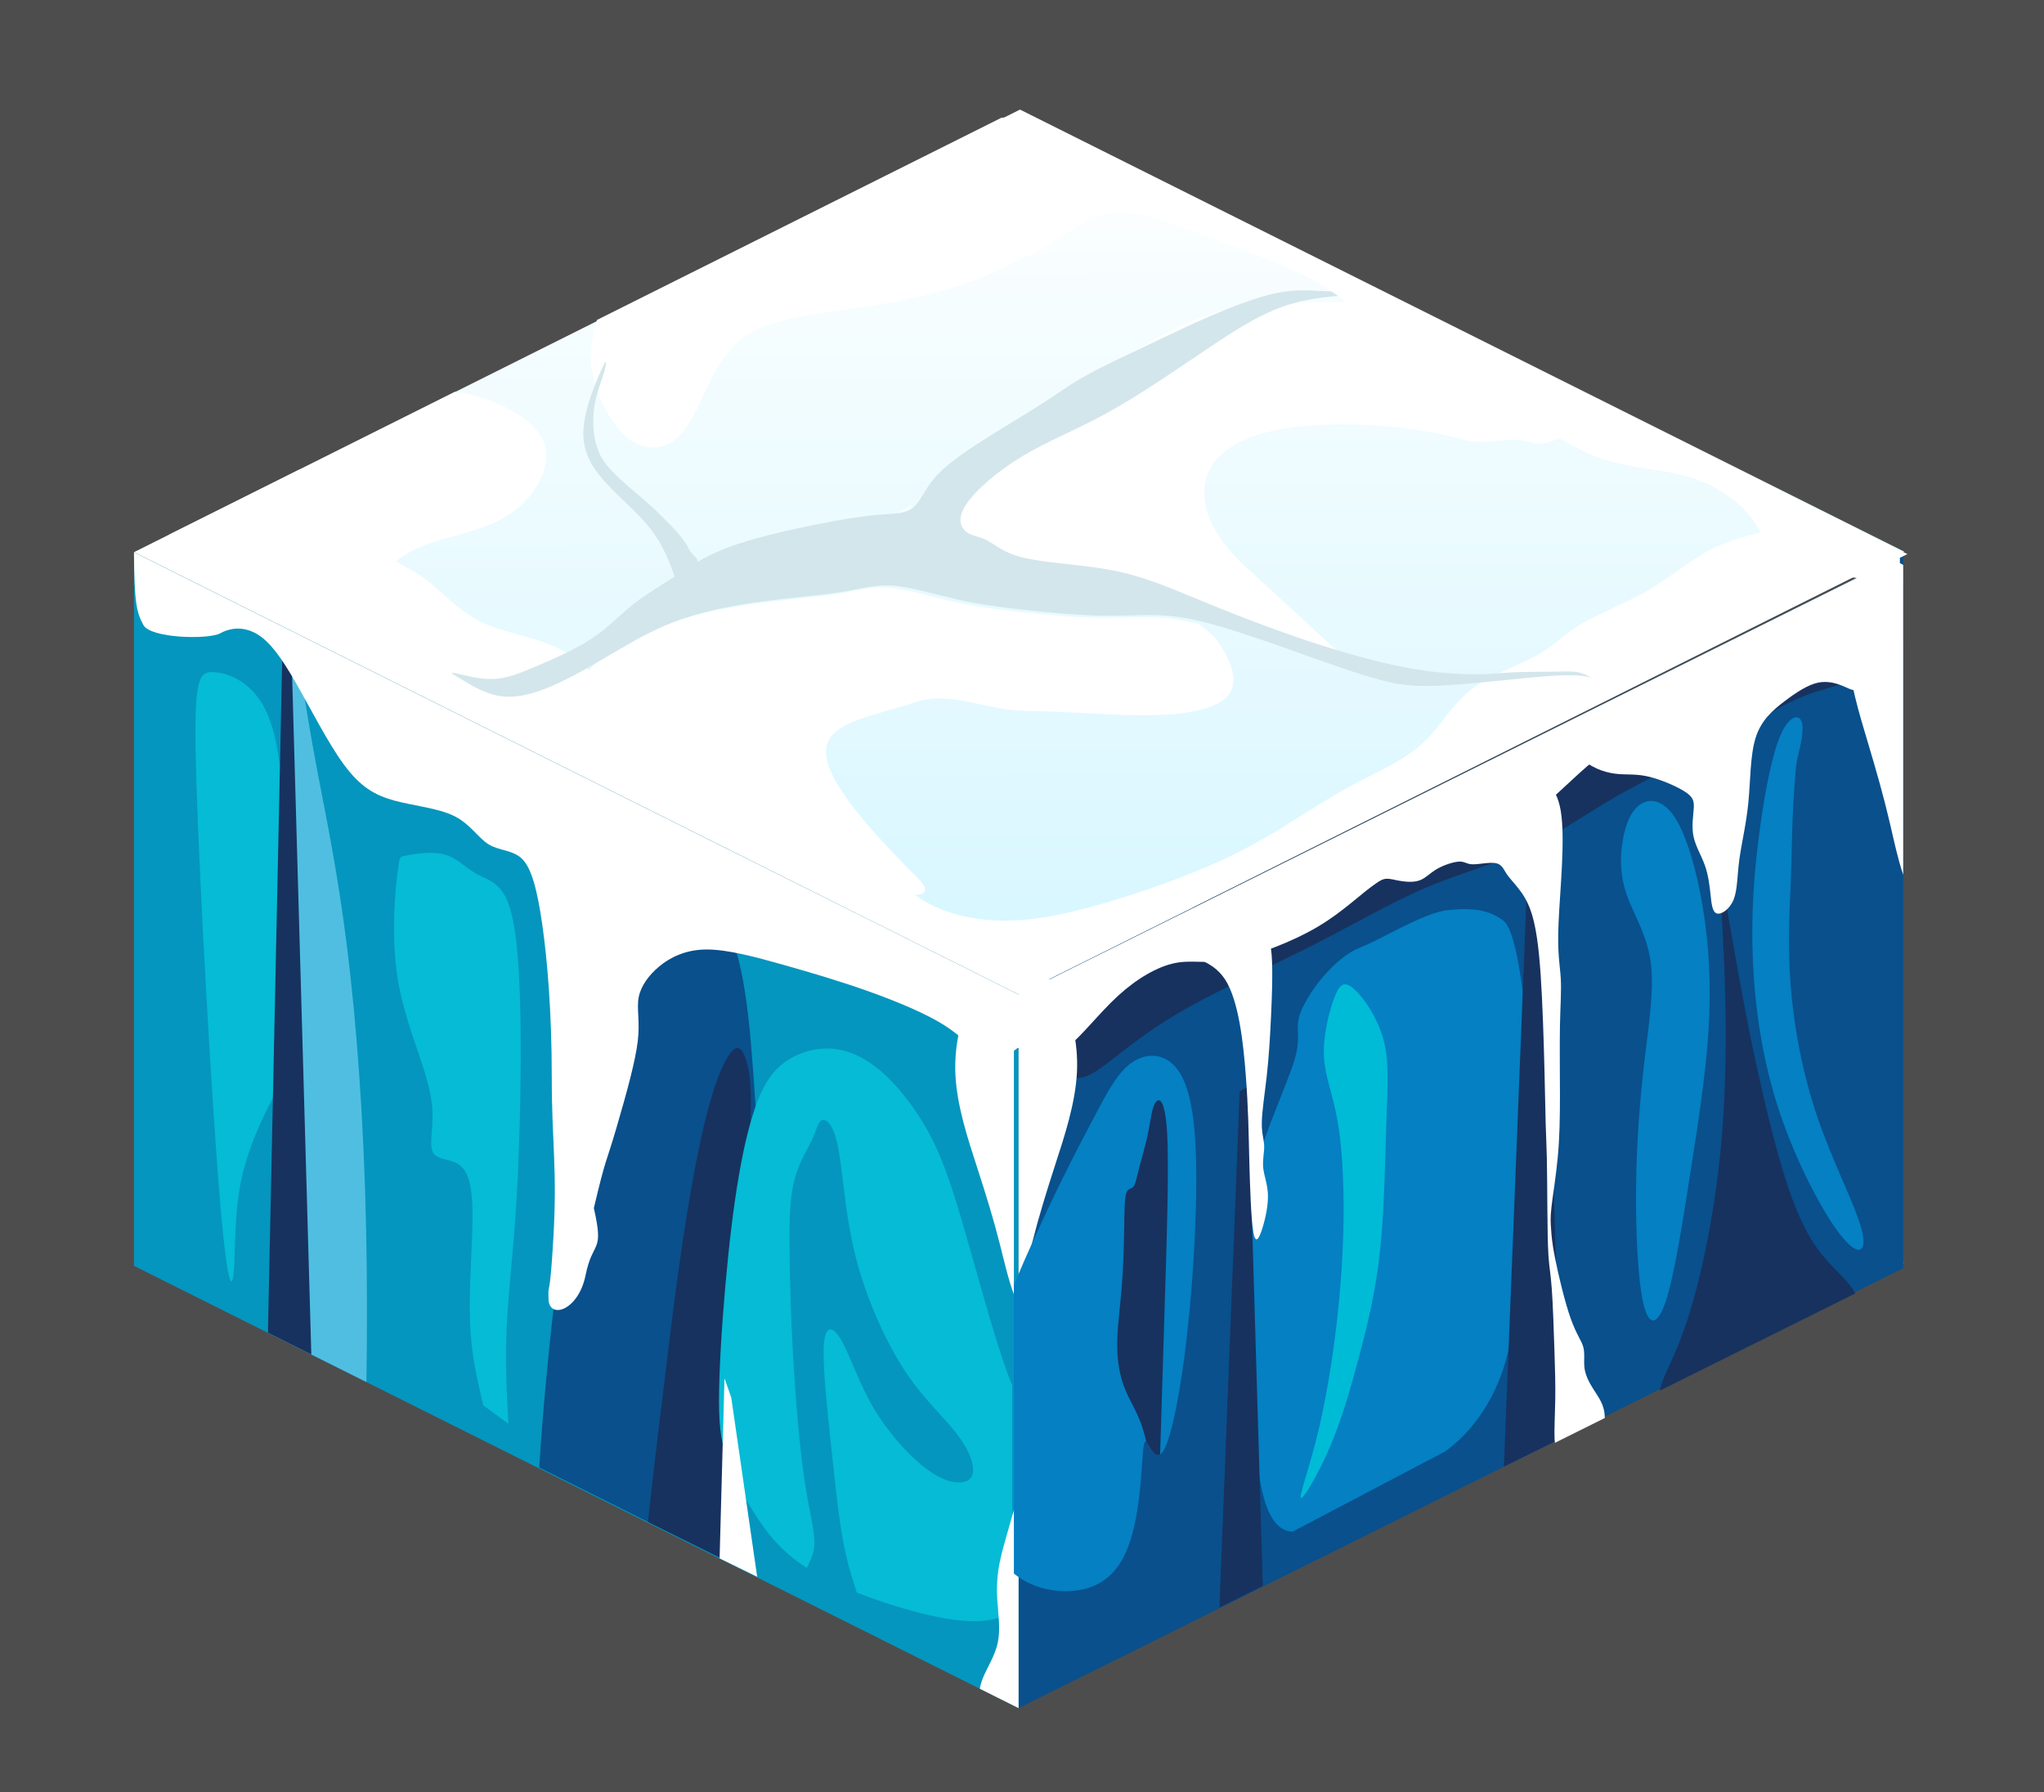 <?xml version="1.0" encoding="UTF-8" standalone="no"?>
<!-- Created with Inkscape (http://www.inkscape.org/) -->

<svg
   xmlns:dc="http://purl.org/dc/elements/1.1/"
   xmlns:cc="http://creativecommons.org/ns#"
   xmlns:rdf="http://www.w3.org/1999/02/22-rdf-syntax-ns#"
   xmlns:svg="http://www.w3.org/2000/svg"
   xmlns="http://www.w3.org/2000/svg"
   xmlns:xlink="http://www.w3.org/1999/xlink"
   xmlns:sodipodi="http://sodipodi.sourceforge.net/DTD/sodipodi-0.dtd"
   xmlns:inkscape="http://www.inkscape.org/namespaces/inkscape"
   width="115.555mm"
   height="101.339mm"
   viewBox="0 0 115.555 101.339"
   version="1.1"
   id="svg8"
   inkscape:version="0.92.3 (unknown)"
   sodipodi:docname="asd.svg">
  <defs
     id="defs2">
    <inkscape:path-effect
       effect="bspline"
       id="path-effect1638"
       is_visible="true"
       weight="33.333"
       steps="2"
       helper_size="0"
       apply_no_weight="true"
       apply_with_weight="true"
       only_selected="false" />
    <inkscape:path-effect
       effect="bspline"
       id="path-effect1578"
       is_visible="true"
       weight="33.333"
       steps="2"
       helper_size="0"
       apply_no_weight="true"
       apply_with_weight="true"
       only_selected="false" />
    <inkscape:path-effect
       effect="bspline"
       id="path-effect1574"
       is_visible="true"
       weight="33.333"
       steps="2"
       helper_size="0"
       apply_no_weight="true"
       apply_with_weight="true"
       only_selected="false" />
    <inkscape:path-effect
       effect="bspline"
       id="path-effect1570"
       is_visible="true"
       weight="33.333"
       steps="2"
       helper_size="0"
       apply_no_weight="true"
       apply_with_weight="true"
       only_selected="false" />
    <inkscape:path-effect
       effect="bspline"
       id="path-effect1504"
       is_visible="true"
       weight="33.333"
       steps="2"
       helper_size="0"
       apply_no_weight="true"
       apply_with_weight="true"
       only_selected="false" />
    <inkscape:path-effect
       effect="bspline"
       id="path-effect1484"
       is_visible="true"
       weight="33.333"
       steps="2"
       helper_size="0"
       apply_no_weight="true"
       apply_with_weight="true"
       only_selected="false" />
    <inkscape:path-effect
       effect="bspline"
       id="path-effect1462"
       is_visible="true"
       weight="33.333"
       steps="2"
       helper_size="0"
       apply_no_weight="true"
       apply_with_weight="true"
       only_selected="false" />
    <inkscape:path-effect
       effect="bspline"
       id="path-effect1458"
       is_visible="true"
       weight="33.333"
       steps="2"
       helper_size="0"
       apply_no_weight="true"
       apply_with_weight="true"
       only_selected="false" />
    <inkscape:path-effect
       effect="bspline"
       id="path-effect1414"
       is_visible="true"
       weight="33.333"
       steps="2"
       helper_size="0"
       apply_no_weight="true"
       apply_with_weight="true"
       only_selected="false" />
    <inkscape:path-effect
       effect="bspline"
       id="path-effect1379"
       is_visible="true"
       weight="33.333"
       steps="2"
       helper_size="0"
       apply_no_weight="true"
       apply_with_weight="true"
       only_selected="false" />
    <inkscape:path-effect
       effect="bspline"
       id="path-effect1359"
       is_visible="true"
       weight="33.333"
       steps="2"
       helper_size="0"
       apply_no_weight="true"
       apply_with_weight="true"
       only_selected="false" />
    <inkscape:path-effect
       effect="bspline"
       id="path-effect1338"
       is_visible="true"
       weight="33.333"
       steps="2"
       helper_size="0"
       apply_no_weight="true"
       apply_with_weight="true"
       only_selected="false" />
    <inkscape:path-effect
       effect="bspline"
       id="path-effect1318"
       is_visible="true"
       weight="33.333"
       steps="2"
       helper_size="0"
       apply_no_weight="true"
       apply_with_weight="true"
       only_selected="false" />
    <inkscape:path-effect
       effect="bspline"
       id="path-effect1290"
       is_visible="true"
       weight="33.333"
       steps="2"
       helper_size="0"
       apply_no_weight="true"
       apply_with_weight="true"
       only_selected="false" />
    <inkscape:path-effect
       effect="bspline"
       id="path-effect1255"
       is_visible="true"
       weight="33.333"
       steps="2"
       helper_size="0"
       apply_no_weight="true"
       apply_with_weight="true"
       only_selected="false" />
    <inkscape:path-effect
       effect="bspline"
       id="path-effect1247"
       is_visible="true"
       weight="33.333"
       steps="2"
       helper_size="0"
       apply_no_weight="true"
       apply_with_weight="true"
       only_selected="false" />
    <inkscape:path-effect
       effect="bspline"
       id="path-effect1243"
       is_visible="true"
       weight="33.333"
       steps="2"
       helper_size="0"
       apply_no_weight="true"
       apply_with_weight="true"
       only_selected="false" />
    <inkscape:path-effect
       effect="bspline"
       id="path-effect1223"
       is_visible="true"
       weight="33.333"
       steps="2"
       helper_size="0"
       apply_no_weight="true"
       apply_with_weight="true"
       only_selected="false" />
    <inkscape:path-effect
       effect="bspline"
       id="path-effect1203"
       is_visible="true"
       weight="33.333"
       steps="2"
       helper_size="0"
       apply_no_weight="true"
       apply_with_weight="true"
       only_selected="false" />
    <inkscape:path-effect
       effect="bspline"
       id="path-effect1183"
       is_visible="true"
       weight="33.333"
       steps="2"
       helper_size="0"
       apply_no_weight="true"
       apply_with_weight="true"
       only_selected="false" />
    <inkscape:path-effect
       effect="bspline"
       id="path-effect1179"
       is_visible="true"
       weight="33.333"
       steps="2"
       helper_size="0"
       apply_no_weight="true"
       apply_with_weight="true"
       only_selected="false" />
    <inkscape:path-effect
       effect="bspline"
       id="path-effect1159"
       is_visible="true"
       weight="33.333"
       steps="2"
       helper_size="0"
       apply_no_weight="true"
       apply_with_weight="true"
       only_selected="false" />
    <inkscape:path-effect
       effect="bspline"
       id="path-effect1152"
       is_visible="true"
       weight="33.333"
       steps="2"
       helper_size="0"
       apply_no_weight="true"
       apply_with_weight="true"
       only_selected="false" />
    <inkscape:path-effect
       effect="bspline"
       id="path-effect1117"
       is_visible="true"
       weight="33.333"
       steps="2"
       helper_size="0"
       apply_no_weight="true"
       apply_with_weight="true"
       only_selected="false" />
    <inkscape:path-effect
       effect="bspline"
       id="path-effect1112"
       is_visible="true"
       weight="33.333"
       steps="2"
       helper_size="0"
       apply_no_weight="true"
       apply_with_weight="true"
       only_selected="false" />
    <inkscape:path-effect
       effect="skeletal"
       id="path-effect1065"
       is_visible="true"
       pattern="M 0,5 C 0,2.24 2.24,0 5,0 7.76,0 10,2.24 10,5 10,7.76 7.76,10 5,10 2.24,10 0,7.76 0,5 Z"
       copytype="single_stretched"
       prop_scale="0.265"
       scale_y_rel="false"
       spacing="0"
       normal_offset="0"
       tang_offset="0"
       prop_units="false"
       vertical_pattern="false"
       fuse_tolerance="0" />
    <inkscape:path-effect
       effect="skeletal"
       id="path-effect1057"
       is_visible="true"
       pattern="M 0,5 C 0,2.24 2.24,0 5,0 7.76,0 10,2.24 10,5 10,7.76 7.76,10 5,10 2.24,10 0,7.76 0,5 Z"
       copytype="single_stretched"
       prop_scale="0.265"
       scale_y_rel="false"
       spacing="0"
       normal_offset="0"
       tang_offset="0"
       prop_units="false"
       vertical_pattern="false"
       fuse_tolerance="0" />
    <inkscape:path-effect
       effect="skeletal"
       id="path-effect1053"
       is_visible="true"
       pattern="M 0,5 C 0,2.24 2.24,0 5,0 7.76,0 10,2.24 10,5 10,7.76 7.76,10 5,10 2.24,10 0,7.76 0,5 Z"
       copytype="single_stretched"
       prop_scale="0.265"
       scale_y_rel="false"
       spacing="0"
       normal_offset="0"
       tang_offset="0"
       prop_units="false"
       vertical_pattern="false"
       fuse_tolerance="0" />
    <inkscape:path-effect
       effect="skeletal"
       id="path-effect1045"
       is_visible="true"
       pattern="M 0,5 C 0,2.24 2.24,0 5,0 7.76,0 10,2.24 10,5 10,7.76 7.76,10 5,10 2.24,10 0,7.76 0,5 Z"
       copytype="single_stretched"
       prop_scale="0.265"
       scale_y_rel="false"
       spacing="0"
       normal_offset="0"
       tang_offset="0"
       prop_units="false"
       vertical_pattern="false"
       fuse_tolerance="0" />
    <inkscape:path-effect
       effect="skeletal"
       id="path-effect1041"
       is_visible="true"
       pattern="M 0,5 C 0,2.24 2.24,0 5,0 7.76,0 10,2.24 10,5 10,7.76 7.76,10 5,10 2.24,10 0,7.76 0,5 Z"
       copytype="single_stretched"
       prop_scale="0.265"
       scale_y_rel="false"
       spacing="0"
       normal_offset="0"
       tang_offset="0"
       prop_units="false"
       vertical_pattern="false"
       fuse_tolerance="0" />
    <inkscape:path-effect
       effect="skeletal"
       id="path-effect1037"
       is_visible="true"
       pattern="M 0,5 C 0,2.24 2.24,0 5,0 7.76,0 10,2.24 10,5 10,7.76 7.76,10 5,10 2.24,10 0,7.76 0,5 Z"
       copytype="single_stretched"
       prop_scale="0.265"
       scale_y_rel="false"
       spacing="0"
       normal_offset="0"
       tang_offset="0"
       prop_units="false"
       vertical_pattern="false"
       fuse_tolerance="0" />
    <inkscape:path-effect
       effect="skeletal"
       id="path-effect1021"
       is_visible="true"
       pattern="M 0,5 C 0,2.24 2.24,0 5,0 7.76,0 10,2.24 10,5 10,7.76 7.76,10 5,10 2.24,10 0,7.76 0,5 Z"
       copytype="single_stretched"
       prop_scale="0.265"
       scale_y_rel="false"
       spacing="0"
       normal_offset="0"
       tang_offset="0"
       prop_units="false"
       vertical_pattern="false"
       fuse_tolerance="0" />
    <inkscape:path-effect
       effect="skeletal"
       id="path-effect1017"
       is_visible="true"
       pattern="M 0,5 C 0,2.24 2.24,0 5,0 7.76,0 10,2.24 10,5 10,7.76 7.76,10 5,10 2.24,10 0,7.76 0,5 Z"
       copytype="single_stretched"
       prop_scale="0.265"
       scale_y_rel="false"
       spacing="0"
       normal_offset="0"
       tang_offset="0"
       prop_units="false"
       vertical_pattern="false"
       fuse_tolerance="0" />
    <inkscape:path-effect
       effect="skeletal"
       id="path-effect1013"
       is_visible="true"
       pattern="M 0,5 C 0,2.24 2.24,0 5,0 7.76,0 10,2.24 10,5 10,7.76 7.76,10 5,10 2.24,10 0,7.76 0,5 Z"
       copytype="single_stretched"
       prop_scale="0.265"
       scale_y_rel="false"
       spacing="0"
       normal_offset="0"
       tang_offset="0"
       prop_units="false"
       vertical_pattern="false"
       fuse_tolerance="0" />
    <inkscape:path-effect
       effect="skeletal"
       id="path-effect987"
       is_visible="true"
       pattern="M 0,5 C 0,2.24 2.24,0 5,0 7.76,0 10,2.24 10,5 10,7.76 7.76,10 5,10 2.24,10 0,7.76 0,5 Z"
       copytype="single_stretched"
       prop_scale="0.265"
       scale_y_rel="false"
       spacing="0"
       normal_offset="0"
       tang_offset="0"
       prop_units="false"
       vertical_pattern="false"
       fuse_tolerance="0" />
    <inkscape:path-effect
       effect="skeletal"
       id="path-effect979"
       is_visible="true"
       pattern="m 0.535,7.94 c 0,-2.76 2.24,-5 5,-5 2.76,0 5,2.24 5,5 0,2.76 -2.24,5 -5,5 -2.76,0 -5,-2.24 -5,-5 z"
       copytype="single_stretched"
       prop_scale="0.265"
       scale_y_rel="false"
       spacing="0"
       normal_offset="0"
       tang_offset="0"
       prop_units="false"
       vertical_pattern="false"
       fuse_tolerance="0" />
    <inkscape:path-effect
       effect="skeletal"
       id="path-effect975"
       is_visible="true"
       pattern="M 0,5 C 0,2.24 2.24,0 5,0 7.76,0 10,2.24 10,5 10,7.76 7.76,10 5,10 2.24,10 0,7.76 0,5 Z"
       copytype="single_stretched"
       prop_scale="0.265"
       scale_y_rel="false"
       spacing="0"
       normal_offset="0"
       tang_offset="0"
       prop_units="false"
       vertical_pattern="false"
       fuse_tolerance="0" />
    <inkscape:path-effect
       effect="skeletal"
       id="path-effect971"
       is_visible="true"
       pattern="M 0,5 C 0,2.24 2.24,0 5,0 7.76,0 10,2.24 10,5 10,7.76 7.76,10 5,10 2.24,10 0,7.76 0,5 Z"
       copytype="single_stretched"
       prop_scale="0.265"
       scale_y_rel="false"
       spacing="0"
       normal_offset="0"
       tang_offset="0"
       prop_units="false"
       vertical_pattern="false"
       fuse_tolerance="0" />
    <linearGradient
       inkscape:collect="always"
       id="linearGradient939">
      <stop
         style="stop-color:#d5f6ff;stop-opacity:1"
         offset="0"
         id="stop935" />
      <stop
         style="stop-color:#ffffff;stop-opacity:1"
         offset="1"
         id="stop937" />
    </linearGradient>
    <inkscape:path-effect
       effect="bspline"
       id="path-effect866"
       is_visible="true"
       weight="33.333"
       steps="2"
       helper_size="0"
       apply_no_weight="true"
       apply_with_weight="true"
       only_selected="false" />
    <inkscape:path-effect
       effect="bspline"
       id="path-effect862"
       is_visible="true"
       weight="33.333"
       steps="2"
       helper_size="0"
       apply_no_weight="true"
       apply_with_weight="true"
       only_selected="false" />
    <inkscape:path-effect
       effect="bspline"
       id="path-effect858"
       is_visible="true"
       weight="33.333"
       steps="2"
       helper_size="0"
       apply_no_weight="true"
       apply_with_weight="true"
       only_selected="false" />
    <inkscape:path-effect
       effect="bspline"
       id="path-effect853"
       is_visible="true"
       weight="33.333"
       steps="2"
       helper_size="0"
       apply_no_weight="true"
       apply_with_weight="true"
       only_selected="false" />
    <inkscape:path-effect
       effect="bspline"
       id="path-effect849"
       is_visible="true"
       weight="33.333"
       steps="2"
       helper_size="0"
       apply_no_weight="true"
       apply_with_weight="true"
       only_selected="false" />
    <linearGradient
       inkscape:collect="always"
       xlink:href="#linearGradient939"
       id="linearGradient941"
       x1="10.86"
       y1="199.31"
       x2="-44.766"
       y2="144.057"
       gradientUnits="userSpaceOnUse" />
    <inkscape:path-effect
       effect="skeletal"
       id="path-effect979-6"
       is_visible="true"
       pattern="m 1202.304,-394.101 c 0,-2.76 2.24,-5 5,-5 2.76,0 5,2.24 5,5 0,2.76 -2.24,5 -5,5 -2.76,0 -5,-2.24 -5,-5 z"
       copytype="single_stretched"
       prop_scale="0.15"
       scale_y_rel="false"
       spacing="0"
       normal_offset="0"
       tang_offset="0"
       prop_units="false"
       vertical_pattern="false"
       fuse_tolerance="0" />
    <inkscape:path-effect
       effect="bspline"
       id="path-effect1462-7"
       is_visible="true"
       weight="33.333"
       steps="2"
       helper_size="0"
       apply_no_weight="true"
       apply_with_weight="true"
       only_selected="false" />
    <inkscape:path-effect
       effect="bspline"
       id="path-effect1152-9"
       is_visible="true"
       weight="33.333"
       steps="2"
       helper_size="0"
       apply_no_weight="true"
       apply_with_weight="true"
       only_selected="false" />
    <inkscape:path-effect
       effect="bspline"
       id="path-effect1179-4"
       is_visible="true"
       weight="33.333"
       steps="2"
       helper_size="0"
       apply_no_weight="true"
       apply_with_weight="true"
       only_selected="false" />
    <inkscape:path-effect
       effect="bspline"
       id="path-effect1462-78"
       is_visible="true"
       weight="33.333"
       steps="2"
       helper_size="0"
       apply_no_weight="true"
       apply_with_weight="true"
       only_selected="false" />
    <inkscape:path-effect
       effect="bspline"
       id="path-effect1458-4"
       is_visible="true"
       weight="33.333"
       steps="2"
       helper_size="0"
       apply_no_weight="true"
       apply_with_weight="true"
       only_selected="false" />
    <inkscape:path-effect
       effect="bspline"
       id="path-effect1462-7-5"
       is_visible="true"
       weight="33.333"
       steps="2"
       helper_size="0"
       apply_no_weight="true"
       apply_with_weight="true"
       only_selected="false" />
    <inkscape:path-effect
       effect="bspline"
       id="path-effect1570-0"
       is_visible="true"
       weight="33.333"
       steps="2"
       helper_size="0"
       apply_no_weight="true"
       apply_with_weight="true"
       only_selected="false" />
    <inkscape:path-effect
       effect="bspline"
       id="path-effect1574-3"
       is_visible="true"
       weight="33.333"
       steps="2"
       helper_size="0"
       apply_no_weight="true"
       apply_with_weight="true"
       only_selected="false" />
  </defs>
  <sodipodi:namedview
     id="base"
     pagecolor="#ffffff"
     bordercolor="#666666"
     borderopacity="1.0"
     inkscape:pageopacity="0.0"
     inkscape:pageshadow="2"
     inkscape:zoom="0.5"
     inkscape:cx="-395.07817"
     inkscape:cy="25.852236"
     inkscape:document-units="mm"
     inkscape:current-layer="layer1"
     showgrid="false"
     inkscape:snap-bbox="true"
     inkscape:snap-bbox-edge-midpoints="true"
     inkscape:window-width="1600"
     inkscape:window-height="847"
     inkscape:window-x="0"
     inkscape:window-y="25"
     inkscape:window-maximized="1"
     inkscape:snap-global="false"
     inkscape:bbox-nodes="true"
     inkscape:bbox-paths="true"
     fit-margin-top="0"
     fit-margin-left="0"
     fit-margin-right="0"
     fit-margin-bottom="0" />
  <g
     inkscape:label="Layer 1"
     inkscape:groupmode="layer"
     id="layer1"
     transform="translate(-42.967,-35.706)">
    <rect
       style="opacity:1;fill:#4d4d4d;fill-opacity:1;stroke:none;stroke-width:1.896;stroke-linecap:round;stroke-miterlimit:4;stroke-dasharray:none;stroke-dashoffset:0;stroke-opacity:1"
       id="rect1596"
       width="115.555"
       height="101.339"
       x="42.967"
       y="35.706" />
    <g
       id="g1634"
       transform="translate(269.106,-2.058)">
      <g
         id="g1759">
        <rect
           style="opacity:1;fill:#808080;fill-opacity:1;stroke:none;stroke-width:1.914;stroke-linecap:round;stroke-miterlimit:4;stroke-dasharray:none;stroke-dashoffset:0;stroke-opacity:1"
           id="rect826"
           width="55.913"
           height="55.913"
           x="-0.089"
           y="188.361"
           transform="matrix(0.894,0.447,-0.894,0.447,0,0)" />
        <rect
           style="opacity:1;fill:url(#linearGradient941);fill-opacity:1;stroke:none;stroke-width:1.914;stroke-linecap:round;stroke-miterlimit:4;stroke-dasharray:none;stroke-dashoffset:0;stroke-opacity:1"
           id="rect826-3"
           width="55.913"
           height="55.913"
           x="-45.053"
           y="143.397"
           transform="matrix(0.894,0.447,-0.894,0.447,0,0)" />
        <path
           style="opacity:1;fill:#ffffff;fill-opacity:1;stroke:none;stroke-width:1.712;stroke-linecap:round;stroke-miterlimit:4;stroke-dasharray:none;stroke-dashoffset:0;stroke-opacity:1"
           d="m -209.236,64.322 -9.329,4.664 50.01,25.005 50.01,-25.005 -4.326,-2.163 c -0.922,0.264 -1.8,0.526 -2.603,0.744 -1.512,0.409 -2.772,0.661 -3.937,1.259 -1.165,0.598 -2.237,1.544 -3.528,2.3 -1.291,0.756 -2.804,1.323 -3.811,1.921 -1.008,0.598 -1.512,1.228 -2.551,1.795 -1.039,0.567 -2.615,1.071 -3.717,1.953 -1.102,0.882 -1.732,2.142 -2.803,3.087 -1.071,0.945 -2.606,1.584 -4.043,2.367 -1.438,0.783 -2.824,1.728 -4.241,2.578 -1.417,0.85 -2.866,1.607 -5.229,2.52 -2.362,0.913 -5.695,2.003 -8.187,2.34 -2.491,0.337 -4.255,-0.041 -5.483,-0.545 -1.228,-0.504 -1.921,-1.134 -2.677,-2.142 -0.756,-1.008 -1.575,-2.394 -2.237,-3.496 -0.662,-1.102 -1.165,-1.921 -2.331,-2.488 -1.165,-0.567 -2.993,-0.882 -4.945,-1.386 -1.953,-0.504 -4.032,-1.196 -5.512,-2.173 -1.481,-0.977 -2.362,-2.237 -3.717,-2.961 -1.354,-0.724 -3.181,-0.914 -4.536,-1.575 -1.355,-0.661 -2.237,-1.795 -3.37,-2.583 -1.134,-0.787 -2.519,-1.228 -3.181,-1.89 -0.662,-0.662 -0.594,-1.606 -1.699,-2.646 -0.493,-0.464 -1.222,-0.971 -2.027,-1.481 z"
           id="rect826-3-7"
           inkscape:connector-curvature="0" />
        <path
           style="fill:#ffffff;stroke:none;stroke-width:0.265px;stroke-linecap:butt;stroke-linejoin:miter;stroke-opacity:1"
           d="m -168.888,44.404 c -0.209,-0.002 -0.42,0.004 -0.63,0.014 l -22.874,11.437 c -0.351,1.235 -0.481,2.21 -0.172,3.404 0.312,1.203 1.069,2.628 1.982,3.319 0.913,0.69 1.983,0.646 2.784,-0.112 0.802,-0.757 1.336,-2.227 1.915,-3.363 0.579,-1.136 1.203,-1.938 2.138,-2.494 0.935,-0.557 2.183,-0.869 4.098,-1.158 1.915,-0.289 4.499,-0.557 7.083,-1.336 2.583,-0.78 5.167,-2.072 6.726,-3.564 1.559,-1.492 2.094,-3.185 1.426,-4.343 -0.047,-0.081 -0.1,-0.158 -0.158,-0.234 l -2.875,-1.438 c -0.465,-0.082 -0.951,-0.127 -1.443,-0.133 z"
           id="path856"
           inkscape:connector-curvature="0" />
        <path
           style="fill:#ffffff;stroke:none;stroke-width:1px;stroke-linecap:butt;stroke-linejoin:miter;stroke-opacity:1"
           d="m -557.928,205.936 c -2.038,0.335 -4.072,0.672 -6.268,0.855 -3.624,0.302 -7.695,0.186 -11.943,0.203 -1.472,0.318 -2.991,0.722 -4.518,1.266 -5.587,1.989 -11.207,5.715 -17.562,10.008 -6.355,4.293 -13.448,9.154 -20.023,12.762 -6.576,3.608 -12.74,6.006 -18.076,9.227 -5.336,3.221 -10.052,7.346 -11.988,10.334 -1.936,2.988 -1.094,4.839 0.043,5.766 1.137,0.927 2.569,0.927 4.084,1.643 1.515,0.716 3.114,2.147 5.598,3.115 2.484,0.968 5.85,1.473 9.891,1.936 4.041,0.463 8.753,0.883 13.131,1.852 4.377,0.968 8.492,2.511 11.822,3.844 3.331,1.333 6.095,2.544 10.689,4.381 4.595,1.837 11.161,4.361 18.148,6.676 2.532,0.839 5.112,1.629 7.682,2.379 -2.303,-2.136 -16.622,-15.303 -20.127,-18.482 -3.62,-3.283 -6.819,-7.324 -8.25,-11.365 -1.431,-4.042 -1.094,-8.08 1.348,-11.279 2.442,-3.199 6.987,-5.556 13.301,-6.818 6.314,-1.263 14.393,-1.431 21.549,-0.926 7.156,0.505 13.384,1.682 18.436,3.029 5.051,1.347 9.63,-1.099 14.242,0.545 4.613,1.644 7.389,-4.334 13.367,0.633 4.968,-0.59 10.608,2.695 11.365,-2.188 0.068,-0.44 0.097,-0.901 0.105,-1.369 z m -34.545,2.844 c -6.275,1.695 -12.549,4.736 -19.424,8.869 0.871,-0.413 1.768,-0.844 2.604,-1.24 4.549,-2.159 8.715,-4.183 13.314,-6.166 1.15,-0.496 2.326,-0.988 3.506,-1.463 z m -66.137,41.373 c -1.229,0.742 -2.51,1.466 -3.836,2.18 1.064,-0.172 1.969,-0.45 2.701,-1 0.419,-0.314 0.785,-0.714 1.135,-1.18 z m -6.646,17.674 c -3.177,-0.007 -5.768,0.799 -9.727,1.424 -4.524,0.714 -10.834,1.19 -16.965,2.023 -6.13,0.833 -11.969,2.001 -17.025,3.738 -5.056,1.737 -9.105,4 -13.391,6.5 -1.155,0.674 -2.346,1.36 -3.525,2.049 -2.626,3.014 -6.641,6.391 -3.256,9.047 5.472,4.294 2.043,9.555 8.188,13.006 6.145,3.451 42.935,23.308 48.744,21.961 4.596,5.231 21.283,8.875 14.707,2.335 -32.765,-32.587 -18.293,-31.897 -1.159,-37.393 7.913,-2.946 15.341,1.57 24.095,1.654 8.755,0.084 19.191,1.094 27.273,0.926 8.082,-0.168 13.806,-1.515 15.994,-4.293 2.188,-2.778 0.843,-6.988 -2.188,-11.365 -0.913,-1.319 -2.522,-2.619 -4.246,-3.838 -2.362,-0.576 -4.621,-1.01 -6.771,-1.23 -4.642,-0.476 -8.808,-0.001 -14.105,-0.061 -5.297,-0.059 -11.728,-0.655 -17.145,-1.25 -5.416,-0.595 -9.821,-1.19 -14.523,-2.262 -4.702,-1.071 -9.705,-2.618 -13.572,-2.916 -0.483,-0.037 -0.949,-0.054 -1.402,-0.055 z"
           id="path864"
           transform="scale(0.265)"
           inkscape:connector-curvature="0"
           sodipodi:nodetypes="ccccccccccccccsccccccsccccccccccccccccssccccccscsccccccccscc" />
        <path
           style="opacity:1;fill:#d3e6eb;fill-opacity:1;stroke:none;stroke-width:0.265px;stroke-linecap:butt;stroke-linejoin:miter;stroke-opacity:1"
           d="m -152.68,54.183 c -0.424,0.012 -0.88,0.057 -1.407,0.173 -1.053,0.232 -2.383,0.745 -3.6,1.27 -1.217,0.525 -2.319,1.06 -3.523,1.631 -1.204,0.571 -2.607,1.224 -3.568,1.76 -0.961,0.535 -1.528,0.976 -2.457,1.575 -0.93,0.599 -2.22,1.354 -3.354,2.079 -1.134,0.725 -2.11,1.417 -2.709,2.11 -0.599,0.693 -0.819,1.386 -1.26,1.717 -0.441,0.331 -1.102,0.3 -2.016,0.378 -0.914,0.079 -2.079,0.268 -3.623,0.583 -1.544,0.315 -3.465,0.756 -4.835,1.275 -0.662,0.251 -1.194,0.521 -1.661,0.793 -0.009,-0.272 -0.301,-0.328 -0.475,-0.684 -0.315,-0.645 -0.891,-1.242 -1.865,-2.191 -0.974,-0.949 -2.266,-1.82 -2.946,-2.779 -0.68,-0.959 -0.684,-2.325 -0.561,-3.138 0.123,-0.813 0.535,-1.743 0.624,-2.192 0.089,-0.45 0.045,-0.472 -0.289,0.274 -0.334,0.746 -0.958,2.261 -0.958,3.463 -5e-5,1.203 0.623,2.094 1.425,2.94 0.802,0.846 1.782,1.648 2.45,2.539 0.668,0.891 1.024,1.871 1.202,2.361 0.038,0.103 0.065,0.174 0.09,0.238 -0.014,0.009 -0.029,0.019 -0.044,0.029 -0.819,0.536 -1.638,1.008 -2.362,1.591 -0.725,0.583 -1.355,1.275 -2.284,1.89 -0.929,0.614 -2.157,1.15 -3.138,1.567 -0.98,0.417 -1.712,0.716 -2.547,0.72 -0.835,0.004 -1.772,-0.288 -2.083,-0.343 -0.311,-0.055 0.004,0.126 0.161,0.217 0.157,0.091 0.158,0.091 0.551,0.327 0.394,0.236 1.181,0.709 2.095,0.788 0.914,0.079 1.953,-0.236 3.071,-0.756 1.118,-0.52 2.316,-1.244 3.449,-1.906 1.134,-0.661 2.205,-1.26 3.543,-1.72 1.338,-0.46 2.883,-0.769 4.505,-0.989 1.622,-0.22 3.292,-0.346 4.489,-0.535 1.197,-0.189 1.921,-0.441 2.945,-0.362 1.023,0.079 2.347,0.488 3.591,0.772 1.244,0.283 2.41,0.441 3.843,0.598 1.433,0.157 3.135,0.315 4.536,0.331 1.402,0.016 2.504,-0.11 3.732,0.016 1.228,0.126 2.583,0.504 4.079,0.992 1.496,0.488 3.134,1.087 4.473,1.559 1.339,0.472 2.378,0.819 3.308,1.068 0.93,0.249 1.811,0.413 3.685,0.302 1.874,-0.11 4.772,-0.488 6.378,-0.559 1.606,-0.071 1.921,0.165 1.915,0.17 -0.007,0.004 -0.335,-0.224 -0.703,-0.325 -0.367,-0.1 -0.774,-0.072 -1.456,-0.061 -0.682,0.011 -1.639,0.005 -2.341,0.039 -0.702,0.033 -1.147,0.106 -2.061,0.109 -0.914,0.003 -2.293,-0.064 -3.964,-0.376 -1.671,-0.312 -3.63,-0.869 -5.479,-1.481 -1.849,-0.613 -3.586,-1.28 -4.802,-1.766 -1.216,-0.486 -1.947,-0.806 -2.828,-1.159 -0.881,-0.353 -1.97,-0.761 -3.128,-1.017 -1.158,-0.256 -2.405,-0.367 -3.474,-0.49 -1.069,-0.123 -1.96,-0.256 -2.617,-0.512 -0.657,-0.256 -1.08,-0.635 -1.481,-0.824 -0.401,-0.189 -0.78,-0.189 -1.081,-0.435 -0.301,-0.245 -0.524,-0.735 -0.011,-1.525 0.512,-0.791 1.76,-1.882 3.172,-2.734 1.412,-0.852 3.043,-1.487 4.783,-2.441 1.74,-0.955 3.616,-2.241 5.298,-3.377 1.681,-1.136 3.169,-2.122 4.647,-2.648 1.478,-0.526 2.949,-0.593 3.762,-0.641 0.813,-0.047 0.969,-0.075 0.991,-0.097 0.022,-0.022 -0.089,-0.039 -0.547,-0.061 -0.457,-0.022 -1.258,-0.05 -2.046,-0.089 -0.394,-0.019 -0.784,-0.042 -1.208,-0.03 z"
           id="path847"
           inkscape:connector-curvature="0"
           sodipodi:nodetypes="cccccccccscccccccccccccccccccccccsccsscccscccsccccsccccsccccscccccccccscc" />
        <path
           style="fill:#ffffff;stroke:none;stroke-width:0.265px;stroke-linecap:butt;stroke-linejoin:miter;stroke-opacity:1"
           d="m -200.423,59.915 -16.18,8.09 c 0.295,0.842 0.85,1.693 1.582,2.47 0.161,0.171 0.331,0.338 0.508,0.501 l 5.992,2.996 c 1.526,0.227 2.813,0.009 3.366,-0.378 0.668,-0.468 0.268,-1.18 0.268,-1.915 3e-5,-0.735 0.401,-1.493 1.024,-2.072 0.624,-0.579 1.47,-0.98 2.695,-1.336 1.225,-0.356 2.828,-0.668 4.076,-1.604 1.247,-0.936 2.138,-2.495 1.76,-3.742 -0.379,-1.247 -2.027,-2.183 -3.564,-2.673 -0.51,-0.163 -1.009,-0.271 -1.527,-0.337 z"
           id="path860"
           inkscape:connector-curvature="0" />
        <path
           style="opacity:1;fill:#0496be;fill-opacity:1;stroke:none;stroke-width:2.781;stroke-linecap:round;stroke-miterlimit:4;stroke-dasharray:none;stroke-dashoffset:0;stroke-opacity:1"
           d="m -218.565,68.986 50.01,25.005 v 40.349 l -50.01,-25.005 z"
           id="rect943"
           inkscape:connector-curvature="0"
           sodipodi:nodetypes="ccccc" />
        <path
           style="fill:#09508c;fill-opacity:1;stroke:none;stroke-width:0.265px;stroke-linecap:butt;stroke-linejoin:miter;stroke-opacity:1"
           d="m -188.475,86.139 c -0.079,0.002 -0.158,0.011 -0.236,0.027 -1.247,0.267 -2.351,2.567 -3.313,6.762 -0.963,4.196 -1.854,10.432 -2.611,16.935 -0.427,3.671 -0.806,7.416 -1.02,10.873 l 11.926,5.963 c 0.217,-0.867 -0.694,-2.071 -0.528,-3.087 0.103,-0.631 -0.338,-3.432 -0.255,-4.127 0.668,-5.613 1.637,-11.225 1.236,-17.016 -0.401,-5.791 -0.534,-9.354 -1.648,-12.116 -1.044,-2.589 -2.362,-4.239 -3.551,-4.215 z"
           id="path1181"
           inkscape:connector-curvature="0"
           sodipodi:nodetypes="ccccccscccc" />
        <path
           style="fill:#50bee1;fill-opacity:1;stroke:none;stroke-width:0.265px;stroke-linecap:butt;stroke-linejoin:miter;stroke-opacity:1"
           d="m -210.041,73.245 c -0.039,0.575 -0.073,1.422 -0.104,2.623 -0.079,3.071 -0.141,8.395 -0.252,15.623 -0.106,6.972 -0.259,15.689 -0.594,21.628 l 5.569,2.784 c 0.04,-2.745 0.042,-5.678 -0.014,-8.459 -0.126,-6.237 -0.536,-11.717 -1.071,-16.032 -0.535,-4.315 -1.203,-7.495 -1.657,-9.874 -0.454,-2.379 -0.706,-4.017 -0.958,-5.623 -0.139,-0.886 -0.276,-1.74 -0.402,-2.411 z"
           id="path1157"
           inkscape:connector-curvature="0" />
        <path
           style="fill:#05bbd5;fill-opacity:1;stroke:none;stroke-width:0.232px;stroke-linecap:butt;stroke-linejoin:miter;stroke-opacity:1"
           d="m -214.101,75.764 c 0.866,0.024 2.347,0.557 3.134,2.492 0.787,1.936 0.882,5.275 0.929,6.945 0.047,1.67 0.047,13.285 -0.457,14.228 -0.504,0.944 -1.512,2.831 -1.969,4.888 -0.457,2.057 -0.362,4.283 -0.457,5.36 -0.094,1.077 -0.378,1.004 -0.835,-4.685 -0.457,-5.69 -1.087,-16.984 -1.276,-22.876 -0.189,-5.892 0.063,-6.376 0.929,-6.352 z"
           id="path1150"
           inkscape:connector-curvature="0"
           inkscape:path-effect="#path-effect1152"
           inkscape:original-d="m -214.71532,75.25616 c 1.48066,0.532139 2.96106,1.064484 4.4412,1.597033 0.0948,3.339065 0.18926,6.678302 0.28349,10.017758 v 11.614797 c -1.00772,1.887302 -2.0156,3.774602 -3.02382,5.662212 0.0948,2.22625 0.18926,4.45213 0.2835,6.67851 -0.28326,-0.0728 -0.56671,-0.14539 -0.85045,-0.21778 -0.63005,-11.306759 -1.25965,-22.600662 -1.88989,-33.900681 0.25225,-0.484144 0.50424,-0.968103 0.75597,-1.451849 z"
           sodipodi:nodetypes="ccccccccc" />
        <path
           style="opacity:1;fill:#17325f;fill-opacity:1;stroke:none;stroke-width:2.781;stroke-linecap:round;stroke-miterlimit:4;stroke-dasharray:none;stroke-dashoffset:0;stroke-opacity:1"
           d="m -210.155,73.616 0.472,0.283 1.144,40.445 -2.453,-1.226 z"
           id="rect1154"
           inkscape:connector-curvature="0"
           sodipodi:nodetypes="ccccc" />
        <path
           style="fill:#ffffff;stroke:none;stroke-width:0.26px;stroke-linecap:butt;stroke-linejoin:miter;stroke-opacity:1"
           d="m -218.565,68.986 c 0.024,2.85 0.137,3.386 0.532,4.116 0.41,0.758 3.683,0.832 4.344,0.468 0.661,-0.363 1.418,-0.363 2.11,0.061 0.693,0.424 1.323,1.273 2.142,2.697 0.819,1.424 1.827,3.424 2.741,4.666 0.914,1.242 1.732,1.727 2.835,2.03 1.103,0.303 2.489,0.425 3.402,0.879 0.913,0.454 1.354,1.242 1.953,1.606 0.599,0.364 1.355,0.303 1.88,0.812 0.525,0.509 0.86,1.733 1.142,3.706 0.281,1.973 0.538,4.876 0.538,8.633 3e-5,3.758 0.315,5.116 0.095,9.025 -0.221,3.909 -0.309,2.383 -0.278,3.534 0.032,1.151 1.686,0.671 2.096,-1.359 0.409,-2.03 1.06,-1.184 0.467,-3.789 0.693,-2.939 0.645,-2.382 1.275,-4.533 0.63,-2.151 1.071,-3.788 1.207,-4.903 0.136,-1.115 -0.073,-1.854 0.053,-2.491 0.126,-0.636 0.567,-1.243 1.16,-1.738 0.593,-0.496 1.487,-0.959 2.684,-0.959 1.197,2.9e-5 2.772,0.425 4.387,0.882 1.615,0.457 3.237,0.937 4.843,1.513 1.606,0.576 3.181,1.242 4.189,1.878 1.008,0.636 1.449,1.243 2.048,1.546 0.599,0.303 1.355,0.303 1.984,-0.152 0.062,-0.045 0.123,-0.098 0.182,-0.152 v -2.972 z"
           id="path1115"
           inkscape:connector-curvature="0"
           sodipodi:nodetypes="cccccsccccscccccscscssscccccc" />
        <path
           style="opacity:1;fill:#09508c;fill-opacity:1;stroke:none;stroke-width:2.781;stroke-linecap:round;stroke-miterlimit:4;stroke-dasharray:none;stroke-dashoffset:0;stroke-opacity:1"
           d="m -168.555,93.991 50.01,-24.872 v 40.349 l -50.01,24.872 z"
           id="rect943-9"
           inkscape:connector-curvature="0"
           sodipodi:nodetypes="ccccc" />
        <path
           style="fill:#05bbd5;fill-opacity:1;stroke:none;stroke-width:0.265px;stroke-linecap:butt;stroke-linejoin:miter;stroke-opacity:1"
           d="m -203.069,86.113 c 0.457,-0.078 1.37,-0.234 2.071,-0.034 0.701,0.2 1.192,0.757 1.793,1.091 0.601,0.334 1.314,0.445 1.771,1.581 0.456,1.135 0.657,3.297 0.715,6.41 0.058,3.113 -0.027,7.178 -0.211,10.298 -0.184,3.119 -0.468,5.293 -0.562,7.269 -0.095,1.977 -2e-5,3.756 0.095,5.536 0,0 -1.417,-1.039 -1.417,-1.039 -0.346,-1.433 -0.693,-2.867 -0.756,-4.827 -0.063,-1.96 0.158,-4.449 0.142,-6.071 -0.016,-1.622 -0.268,-2.378 -0.767,-2.716 -0.499,-0.338 -1.246,-0.259 -1.475,-0.71 -0.229,-0.451 0.061,-1.43 -0.039,-2.577 -0.1,-1.147 -0.59,-2.461 -1.025,-3.753 -0.434,-1.292 -0.813,-2.561 -0.991,-3.942 -0.178,-1.381 -0.156,-2.873 -0.089,-3.965 0.067,-1.091 0.178,-1.782 0.234,-2.127 0.056,-0.345 0.056,-0.345 0.512,-0.423 z"
           id="path1177"
           inkscape:connector-curvature="0"
           inkscape:path-effect="#path-effect1179"
           inkscape:original-d="m -203.52574,86.191158 c 0.91343,-0.156171 1.8266,-0.312079 2.73951,-0.46772 0.4901,0.556363 0.98025,1.113359 1.46998,1.670434 0.71301,0.111101 1.4257,0.222459 2.13816,0.334086 0.20065,2.159503 0.40117,4.320593 0.60135,6.481286 -0.0845,4.065604 -0.16931,8.130576 -0.25436,12.196256 -0.28323,2.17325 -0.5667,4.34647 -0.85045,6.52009 0.0948,1.77961 0.28349,5.33892 0.28349,5.33892 l -1.41741,-1.03944 c 0,0 -0.6927,-2.86658 -1.03944,-4.29948 0.2207,-2.48801 0.44124,-4.97695 0.66146,-7.46503 -0.25169,-0.75613 -0.5037,-1.51216 -0.75595,-2.26785 -0.74624,0.0788 -1.49307,0.15796 -2.23999,0.23733 0.28991,-0.98063 0.57934,-1.96024 0.86862,-2.93996 -0.48957,-1.313919 -0.97972,-2.628416 -1.46998,-3.942226 -0.37833,-1.269656 -0.757,-2.539325 -1.1359,-3.808592 0.0225,-1.492319 0.0448,-2.984775 0.0668,-4.476763 0.11161,-0.690587 0.22299,-1.38116 0.33409,-2.071341 z"
           sodipodi:nodetypes="ccccccccccccccccccc" />
        <path
           style="fill:#17325f;fill-opacity:1;stroke:none;stroke-width:0.265px;stroke-linecap:butt;stroke-linejoin:miter;stroke-opacity:1"
           d="m -184.42,97.019 c -0.096,-0.012 -0.204,0.04 -0.326,0.171 -0.391,0.417 -0.97,1.575 -1.594,4.203 -0.624,2.628 -1.292,6.727 -1.893,11.671 -0.416,3.423 -0.917,7.355 -1.269,10.755 l 4.82,2.381 c 0.063,-0.622 0.085,-1.256 0.157,-1.978 0.557,-5.546 0.278,-14.854 0.635,-19.71 0.356,-4.856 0.17,-5.976 -0.026,-6.663 -0.135,-0.473 -0.292,-0.804 -0.504,-0.829 z"
           id="path1201"
           inkscape:connector-curvature="0"
           sodipodi:nodetypes="cccccccsccc" />
        <path
           inkscape:connector-curvature="0"
           style="fill:#05bbd5;fill-opacity:1;stroke:none;stroke-width:0.754px;stroke-linecap:butt;stroke-linejoin:miter;stroke-opacity:1"
           d="m -677.627,366.223 c -3.058,0.143 -5.981,1.247 -8.246,2.863 -2.588,1.848 -4.316,4.369 -5.85,8.316 -1.534,3.948 -2.871,9.304 -4.023,16.033 -1.153,6.729 -2.11,14.796 -2.877,23.531 -0.767,8.736 -1.344,18.144 -1.344,24.443 0,6.299 0.606,9.651 2.221,13.688 1.615,4.036 4.36,9.192 7.396,13.334 2.35,3.205 5.006,5.98 9.129,8.613 0.58,-1.287 1.308,-2.602 1.533,-4.223 0.42,-3.016 -0.924,-7.093 -2.016,-14.35 -1.092,-7.257 -1.932,-17.695 -2.436,-26.338 -0.504,-8.643 -0.672,-15.494 -0.756,-21.527 -0.084,-6.034 -0.084,-11.253 0.756,-15.248 0.84,-3.995 2.521,-6.769 3.486,-8.604 0.966,-1.835 1.217,-2.73 1.553,-3.627 0.336,-0.897 0.757,-1.795 1.555,-1.672 0.798,0.123 1.973,1.263 2.812,5.014 0.84,3.751 1.342,10.111 2.266,15.982 0.924,5.871 2.268,11.253 4.451,17.043 2.183,5.79 5.205,11.986 8.648,16.879 3.443,4.893 7.307,8.48 9.826,11.66 2.519,3.18 3.695,5.951 3.779,7.826 0.084,1.875 -0.925,2.854 -2.773,2.936 -1.848,0.082 -4.533,-0.733 -7.977,-3.506 -3.443,-2.773 -7.641,-7.5 -10.664,-12.719 -3.023,-5.219 -4.87,-10.927 -6.633,-14.025 -1.763,-3.098 -3.443,-3.588 -3.779,0.734 -0.336,4.322 0.672,13.453 1.596,22.178 0.924,8.725 1.764,17.042 3.191,23.158 0.722,3.093 1.591,5.617 2.223,7.646 5.621,2.229 12.016,4.204 17.393,5.264 7.253,1.43 12.614,1.2 15.77,-1.457 v -47.938 c -0.548,-1.381 -1.138,-2.933 -1.775,-4.787 -2.684,-7.812 -6.134,-20.746 -8.818,-29.902 -2.684,-9.156 -4.651,-14.673 -7.406,-19.643 -2.755,-4.97 -6.399,-9.675 -10.041,-12.783 -3.642,-3.108 -7.326,-4.635 -10.852,-4.795 -0.441,-0.02 -0.882,-0.021 -1.318,0 z"
           transform="scale(0.265)"
           id="path1221" />
        <path
           style="opacity:1;fill:#ffffff;fill-opacity:1;stroke:none;stroke-width:2.781;stroke-linecap:round;stroke-miterlimit:4;stroke-dasharray:none;stroke-dashoffset:0;stroke-opacity:1"
           d="m -185.181,115.691 0.382,1.082 1.466,10.14 -2.124,-1.04 z"
           id="rect1250"
           inkscape:connector-curvature="0"
           sodipodi:nodetypes="ccccc" />
        <path
           inkscape:connector-curvature="0"
           style="fill:#ffffff;stroke:none;stroke-width:1px;stroke-linecap:butt;stroke-linejoin:miter;stroke-opacity:1"
           d="m -643.484,351.779 c -0.827,0.775 -1.616,1.842 -2.34,3.109 -2.358,4.126 -4.04,10.353 -3.703,17.004 0.337,6.651 2.693,13.72 4.629,19.697 1.936,5.977 3.452,10.86 4.883,16.5 0.901,3.549 1.768,7.394 2.959,10.578 v -63.676 z"
           id="path1253"
           transform="scale(0.265)" />
        <path
           style="fill:#0480c3;fill-opacity:1;stroke:none;stroke-width:0.22px;stroke-linecap:butt;stroke-linejoin:miter;stroke-opacity:1"
           d="m -134.402,85.286 c 0.158,-0.916 0.473,-1.701 1.008,-2.05 0.535,-0.349 1.292,-0.262 1.953,0.763 0.661,1.025 1.228,2.989 1.575,5.105 0.346,2.116 0.472,4.384 0.315,6.915 -0.157,2.53 -0.598,5.322 -1.039,8.136 -0.441,2.814 -0.882,5.65 -1.354,7.111 -0.472,1.462 -0.976,1.549 -1.291,0.195 -0.315,-1.353 -0.441,-4.144 -0.41,-6.696 0.032,-2.552 0.221,-4.864 0.472,-7.002 0.252,-2.138 0.567,-4.101 0.347,-5.65 -0.22,-1.549 -0.977,-2.683 -1.354,-3.774 -0.378,-1.091 -0.378,-2.138 -0.22,-3.054 z"
           id="path1460"
           inkscape:connector-curvature="0"
           inkscape:path-effect="#path-effect1462"
           inkscape:original-d="m -134.55952,85.154873 c 0.31525,-0.785466 0.63023,-1.570744 0.94494,-2.355841 0.75601,0.08705 1.51217,0.174325 2.26786,0.261761 0.56707,1.962457 1.1342,3.926216 1.70089,5.889594 0.12627,2.268569 0.25225,4.536992 0.37798,6.805762 -0.44074,2.792137 -0.88168,5.584021 -1.32292,8.376311 -0.44074,2.83576 -0.88168,5.67128 -1.32291,8.50719 -0.50374,0.0871 -1.00768,0.17432 -1.51191,0.26176 -0.1258,-2.794 -0.25172,-5.58439 -0.37797,-8.37631 0.18924,-2.31225 0.37824,-4.6246 0.56696,-6.936633 0.31522,-1.96322 0.63023,-3.926585 0.94494,-5.889602 -0.75561,-1.134357 -1.51164,-2.26877 -2.26786,-3.402877 2.7e-4,-1.047147 2.7e-4,-2.094259 0,-3.141115 z" />
        <path
           style="fill:#17325f;fill-opacity:1;stroke:none;stroke-width:0.265px;stroke-linecap:butt;stroke-linejoin:miter;stroke-opacity:1"
           d="m -118.545,70.706 -49.756,24.746 c 0.497,1.209 1.391,2.368 2.117,2.9 0.882,0.646 1.512,0.363 2.473,-0.346 0.961,-0.709 2.252,-1.842 4.347,-3.055 2.095,-1.213 4.992,-2.504 7.418,-3.733 2.426,-1.229 4.378,-2.394 6.331,-3.229 1.953,-0.835 3.906,-1.339 5.685,-2.174 1.78,-0.835 3.386,-2 5.198,-3.039 1.811,-1.039 3.827,-1.953 5.638,-2.961 1.811,-1.008 3.417,-2.11 5.056,-2.74 1.638,-0.63 3.307,-0.787 4.402,-1.661 0.466,-0.372 0.827,-0.875 1.093,-1.416 z"
           id="path1316"
           inkscape:connector-curvature="0" />
        <path
           inkscape:connector-curvature="0"
           style="fill:#ffffff;stroke:none;stroke-width:0.265px;stroke-linecap:butt;stroke-linejoin:miter;stroke-opacity:1"
           d="m -166.854,93.075 c 0.219,0.205 0.427,0.487 0.619,0.823 0.624,1.092 1.069,2.739 0.98,4.499 -0.089,1.76 -0.712,3.63 -1.225,5.212 -0.512,1.581 -0.913,2.873 -1.292,4.366 -0.238,0.939 -0.468,1.956 -0.783,2.799 V 93.925 Z"
           id="path1253-6" />
        <path
           style="fill:#ffffff;stroke:none;stroke-width:0.265px;stroke-linecap:butt;stroke-linejoin:miter;stroke-opacity:1"
           d="m -168.555,122.446 c -0.166,0.323 -0.317,0.868 -0.456,1.361 -0.26,0.921 -0.481,1.63 -0.614,2.307 -0.134,0.677 -0.181,1.323 -0.134,2.087 0.047,0.764 0.189,1.646 0.032,2.417 -0.157,0.771 -0.614,1.433 -0.858,2.055 -0.077,0.196 -0.13,0.386 -0.162,0.571 l 2.193,1.096 z"
           id="path1288"
           inkscape:connector-curvature="0" />
        <path
           inkscape:connector-curvature="0"
           style="fill:#0480c3;fill-opacity:1;stroke:none;stroke-width:0.803px;stroke-linecap:butt;stroke-linejoin:miter;stroke-opacity:1"
           d="m -607.447,367.758 c -1.702,-0.029 -3.43,0.63 -4.945,1.82 -2.694,2.115 -4.752,5.983 -7.09,10.396 -2.338,4.413 -5.032,9.513 -8.146,15.914 -3.115,6.402 -6.65,14.106 -9.428,20.779 v 61.564 c 3.561,2.927 7.958,3.862 11.617,3.756 5.641,-0.163 9.512,-2.766 11.869,-7.432 2.357,-4.666 3.198,-11.393 3.619,-16.439 0.421,-5.046 0.42,-8.409 1.094,-7.975 0.673,0.434 2.021,4.665 3.705,1.898 1.684,-2.767 3.704,-12.532 5.135,-25.607 1.431,-13.075 2.273,-29.457 1.684,-39.982 -0.589,-10.525 -2.61,-15.194 -5.303,-17.309 -1.178,-0.925 -2.487,-1.363 -3.811,-1.385 z"
           transform="scale(0.265)"
           id="path1357" />
        <path
           inkscape:connector-curvature="0"
           style="fill:#17325f;fill-opacity:1;stroke:none;stroke-width:0.935px;stroke-linecap:butt;stroke-linejoin:miter;stroke-opacity:1"
           d="m -606.203,377.262 c -0.238,0.015 -0.467,0.21 -0.66,0.496 -0.774,1.144 -1.011,3.745 -1.547,6.396 -0.536,2.652 -1.369,5.358 -1.904,7.438 -0.536,2.079 -0.774,3.537 -1.25,4.109 -0.476,0.572 -1.192,0.259 -1.549,1.455 -0.357,1.196 -0.357,4.004 -0.416,7.592 -0.059,3.588 -0.178,8.167 -0.535,12.535 -0.357,4.368 -0.953,8.53 -0.953,12.17 -7e-5,3.64 0.595,6.76 1.666,9.412 1.071,2.652 2.619,4.838 3.75,8.322 0.297,0.914 0.565,1.923 0.807,3.025 0.588,0.526 1.627,3.411 2.936,2.607 0.3,-9.805 0.541,-17.809 0.842,-27.424 0.595,-19.035 1.073,-33.604 0.656,-41.037 -0.312,-5.574 -1.127,-7.144 -1.842,-7.098 z"
           transform="scale(0.265)"
           id="path1377" />
        <path
           style="fill:#0480c3;fill-opacity:1;stroke:none;stroke-width:0.238px;stroke-linecap:butt;stroke-linejoin:miter;stroke-opacity:1"
           d="m -143.377,89.164 c -0.297,0.002 -0.612,0.024 -0.947,0.062 -1.339,0.151 -3.754,1.663 -4.934,2.117 -1.18,0.454 -2.543,1.975 -3.213,3.338 -0.67,1.363 0.11,1.461 -0.656,3.531 -0.765,2.07 -1.658,3.989 -2.169,6.109 -0.51,2.12 -0.638,4.443 -0.702,7.043 -0.064,2.6 -0.064,5.478 0.064,8.103 0.128,2.625 0.646,-0.932 0.774,0.532 0.235,0.876 0.355,4.314 2.097,4.364 l 8.635,-4.54 c 1.967,-1.429 3.166,-3.712 3.606,-5.922 0.638,-3.307 1.344,-4.23 1.503,-8.722 0.159,-4.492 -0.058,-5.525 -0.346,-8.024 -0.288,-2.499 -0.656,-6.69 -1.478,-7.334 -0.617,-0.483 -1.345,-0.661 -2.236,-0.655 z"
           id="path1412"
           inkscape:connector-curvature="0"
           sodipodi:nodetypes="cccsccccccccccccc" />
        <path
           style="opacity:1;fill:#17325f;fill-opacity:1;stroke:none;stroke-width:2.781;stroke-linecap:round;stroke-miterlimit:4;stroke-dasharray:none;stroke-dashoffset:0;stroke-opacity:1"
           d="m -155.584,99.188 -0.472,0.283 -1.144,29.181 2.453,-1.226 z"
           id="rect1154-0"
           inkscape:connector-curvature="0"
           sodipodi:nodetypes="ccccc" />
        <path
           style="opacity:1;fill:#17325f;fill-opacity:1;stroke:none;stroke-width:3.652;stroke-linecap:round;stroke-miterlimit:4;stroke-dasharray:none;stroke-dashoffset:0;stroke-opacity:1"
           d="m -138.982,82.242 -0.624,0.37 -1.512,38.072 3.241,-1.599 z"
           id="rect1154-0-3"
           inkscape:connector-curvature="0"
           sodipodi:nodetypes="ccccc" />
        <path
           style="fill:#00bbd6;fill-opacity:1;stroke:none;stroke-width:0.158px;stroke-linecap:butt;stroke-linejoin:miter;stroke-opacity:1"
           d="m -150.735,94.257 c 0.286,-0.794 0.537,-1.071 1.073,-0.635 0.537,0.436 1.36,1.588 1.718,2.857 0.358,1.27 0.251,2.659 0.179,4.762 -0.072,2.103 -0.107,4.92 -0.358,7.262 -0.251,2.341 -0.716,4.206 -1.191,5.99 -0.476,1.784 -0.961,3.486 -1.624,5.043 -0.663,1.557 -1.501,2.965 -1.645,2.926 -0.143,-0.04 0.409,-1.528 0.875,-3.382 0.466,-1.854 0.844,-4.073 1.105,-6.234 0.261,-2.161 0.404,-4.264 0.422,-6.308 0.018,-2.044 -0.089,-4.028 -0.358,-5.496 -0.268,-1.468 -0.698,-2.421 -0.752,-3.552 -0.054,-1.131 0.268,-2.441 0.555,-3.234 z"
           id="path1456"
           inkscape:connector-curvature="0"
           inkscape:path-effect="#path-effect1458"
           inkscape:original-d="m -150.69889,93.741108 c 0.25067,-0.277946 0.50121,-0.555723 0.7516,-0.833333 0.82284,1.149935 1.64652,2.301417 2.46954,3.452376 -0.10723,1.388746 -0.21458,2.777607 -0.32211,4.166669 -0.0356,2.81765 -0.0714,5.63474 -0.10737,8.45237 -0.46516,1.86503 -0.93041,3.72999 -1.39583,5.59524 -0.48582,1.70303 -0.97158,3.40519 -1.45803,5.10908 -0.8392,1.40976 -1.67778,2.81828 -2.51752,4.22855 0.55331,-1.48967 1.10591,-2.97788 1.65855,-4.46665 0.37894,-2.21938 0.75752,-4.43797 1.1359,-6.6567 0.14332,-2.10318 0.28648,-4.20651 0.42949,-6.30952 -0.1072,-1.98412 -0.21459,-3.96842 -0.32212,-5.95237 -0.4293,-0.952477 -0.85882,-1.904936 -1.28845,-2.857148 0.32224,-1.309596 0.64438,-2.61921 0.96635,-3.928564 z"
           sodipodi:nodetypes="cccccccccccccc" />
        <path
           style="fill:#0480c3;fill-opacity:1;stroke:none;stroke-width:0.193px;stroke-linecap:butt;stroke-linejoin:miter;stroke-opacity:1"
           d="m -124.469,80.411 c 0.114,-0.475 0.342,-1.425 0.182,-1.854 -0.159,-0.428 -0.706,-0.336 -1.184,0.752 -0.478,1.088 -0.888,3.172 -1.19,5.418 -0.302,2.246 -0.495,4.653 -0.381,7.339 0.114,2.686 0.535,5.649 1.503,8.556 0.968,2.907 2.482,5.756 3.489,7.016 1.008,1.26 1.508,0.931 1.138,-0.426 -0.37,-1.357 -1.61,-3.735 -2.47,-6.248 -0.86,-2.512 -1.338,-5.156 -1.52,-7.425 -0.182,-2.269 -0.068,-4.163 -0.006,-5.741 0.063,-1.578 0.074,-2.84 0.12,-3.94 0.046,-1.1 0.125,-2.036 0.165,-2.504 0.04,-0.468 0.04,-0.468 0.154,-0.943 z"
           id="path1460-5"
           inkscape:connector-curvature="0"
           inkscape:path-effect="#path-effect1462-7"
           inkscape:original-d="m -124.58273,80.886441 c 0.2279,-0.95034 0.45559,-1.900306 0.68305,-2.849907 -0.54648,0.09239 -1.09307,0.185026 -1.63932,0.277829 -0.40991,2.082917 -0.81986,4.167216 -1.22949,6.25111 -0.19336,2.407843 -0.38686,4.81526 -0.58059,7.223514 0.42143,2.963458 0.84262,5.926712 1.26364,8.890473 1.51438,2.84958 3.02837,5.69899 4.54227,8.54887 0.50109,-0.3299 1.00151,-0.65923 1.50271,-0.98896 -1.2419,-2.38364 -2.48153,-4.7623 -3.72262,-7.14317 -0.47795,-2.643729 -0.95608,-5.287086 -1.4344,-7.930294 0.11403,-1.894675 0.22787,-3.789092 0.34153,-5.683247 0.0116,-1.262011 0.023,-2.524305 0.0342,-3.786483 0.0799,-0.937017 0.15956,-1.873276 0.23906,-2.809735 z"
           sodipodi:nodetypes="cccccccccccccc" />
        <path
           inkscape:connector-curvature="0"
           style="fill:#17325f;fill-opacity:1;stroke:none;stroke-width:1px;stroke-linecap:butt;stroke-linejoin:miter;stroke-opacity:1"
           d="m -486.217,330.791 c -0.084,0.082 -0.114,0.627 -0.088,1.705 0.084,3.451 0.757,12.374 1.01,22.223 0.253,9.849 0.086,20.624 -0.756,30.557 -0.842,9.932 -2.358,19.026 -4.041,26.602 -1.683,7.575 -3.536,13.637 -5.725,18.771 -1.433,3.363 -3.004,6.325 -3.449,8.562 l 41.697,-20.738 c -1.277,-2.629 -4.481,-5.03 -7.102,-8.279 -4.209,-5.22 -6.902,-12.627 -9.428,-21.719 -2.525,-9.092 -4.882,-19.866 -6.734,-29.379 -1.852,-9.513 -3.199,-17.758 -4.125,-22.895 -0.637,-3.531 -1.076,-5.59 -1.26,-5.41 z"
           transform="scale(0.265)"
           id="path1482" />
        <path
           inkscape:connector-curvature="0"
           style="fill:#ffffff;stroke:none;stroke-width:1px;stroke-linecap:butt;stroke-linejoin:miter;stroke-opacity:1"
           d="m -448.043,261.236 -189.014,94.006 v 10.26 c 1.172,0.831 2.365,1.374 3.523,1.76 2.526,0.842 4.881,1.01 7.912,-1.348 3.031,-2.358 6.734,-7.237 10.775,-10.941 4.041,-3.704 8.417,-6.231 12.121,-6.988 3.704,-0.757 6.735,0.254 12.039,-0.672 5.304,-0.926 12.877,-3.789 18.434,-7.072 5.557,-3.284 9.092,-6.986 12.881,-9.596 3.789,-2.61 7.828,-4.124 11.869,-5.303 4.041,-1.179 8.08,-2.021 12.037,-3.705 3.957,-1.684 7.828,-4.209 11.785,-7.576 3.957,-3.368 7.997,-7.576 11.449,-10.102 3.452,-2.526 6.314,-3.368 11.617,-4.883 5.304,-1.515 13.046,-3.703 18.855,-6.061 5.81,-2.358 9.68,-4.882 13.469,-6.229 3.789,-1.347 7.491,-1.516 10.689,-4.631 3.199,-3.115 5.893,-9.173 7.998,-13.973 0.579,-1.319 1.104,-2.537 1.559,-3.693 z"
           id="path1502"
           transform="scale(0.265)" />
        <path
           style="fill:#ffffff;stroke:none;stroke-width:0.264px;stroke-linecap:butt;stroke-linejoin:miter;stroke-opacity:1"
           d="m -119.107,69.399 -1.978,0.984 c -0.423,1.084 -0.694,2.486 -0.624,3.97 0.085,1.83 0.683,3.774 1.175,5.418 0.491,1.644 0.876,2.987 1.239,4.539 0.229,0.976 0.449,2.034 0.751,2.909 V 69.704 Z"
           id="path1253-6-8"
           inkscape:connector-curvature="0" />
        <path
           style="fill:#ffffff;stroke:none;stroke-width:0.265px;stroke-linecap:butt;stroke-linejoin:miter;stroke-opacity:1"
           d="m -156.675,89.882 c -0.716,0.433 -2.146,1.298 -2.214,1.705 -0.069,0.408 1.225,0.357 2.003,1.547 0.778,1.19 1.04,3.622 1.179,5.465 0.139,1.844 0.154,3.1 0.193,4.665 0.039,1.565 0.101,3.437 0.233,4.173 0.131,0.736 0.332,0.335 0.51,-0.233 0.178,-0.568 0.334,-1.303 0.312,-1.904 -0.022,-0.601 -0.223,-1.069 -0.267,-1.515 -0.044,-0.445 0.067,-0.869 0.056,-1.236 -0.011,-0.367 -0.145,-0.679 -0.134,-1.325 0.011,-0.646 0.167,-1.626 0.278,-2.617 0.111,-0.991 0.178,-1.994 0.241,-3.334 0.063,-1.341 0.123,-3.021 5e-4,-3.856 -0.122,-0.835 -0.427,-0.826 -0.546,-1.031 -0.119,-0.206 -0.052,-0.626 -0.135,-0.843 -0.083,-0.216 -0.316,-0.229 -0.506,-0.211 -0.191,0.018 -0.339,0.067 -0.413,0.092 -0.074,0.025 -0.074,0.025 -0.79,0.457 z"
           id="path1568"
           inkscape:connector-curvature="0"
           inkscape:path-effect="#path-effect1570"
           inkscape:original-d="m -155.95906,89.449554 c -1.43151,0.865608 -2.8616,1.730463 -4.29467,2.597226 1.29598,-0.05151 2.58931,-0.102671 3.88376,-0.153617 0.26238,2.431576 0.52448,4.863173 0.78628,7.294794 0.0158,1.255783 0.0313,2.512083 0.0465,3.768513 0.0625,1.87296 0.12479,3.74541 0.18679,5.61851 0.20074,-0.40122 0.40117,-0.80207 0.60136,-1.20271 0.15604,-0.73468 0.31208,-1.47025 0.46772,-2.20498 -0.20011,-0.46778 -0.40064,-0.9357 -0.60136,-1.40316 0.1116,-0.42333 0.22299,-0.84662 0.33409,-1.26953 -0.13327,-0.31185 -0.26701,-0.62389 -0.40091,-0.93544 0.15611,-0.97985 0.31208,-1.960245 0.46773,-2.939968 0.0671,-1.00222 0.13389,-2.004787 0.20045,-3.006783 0.0599,-1.679491 0.11954,-3.359664 0.17892,-5.0391 -0.30438,0.009 -0.60902,0.01827 -0.91392,0.0278 0.0671,-0.420505 0.13393,-0.841227 0.20046,-1.261177 -0.23236,-0.01287 -0.46517,-0.0255 -0.69815,-0.03785 -0.14809,0.04889 -0.29641,0.09804 -0.44505,0.147475 z"
           sodipodi:nodetypes="ccccccccccccccccccc" />
        <path
           style="fill:#ffffff;stroke:none;stroke-width:0.265px;stroke-linecap:butt;stroke-linejoin:miter;stroke-opacity:1"
           d="m -120.282,75.2 c -0.145,0.367 -0.434,1.102 -0.69,1.403 -0.256,0.301 -0.479,0.167 -0.858,1.81e-4 -0.379,-0.167 -0.913,-0.367 -1.514,-0.245 -0.601,0.122 -1.269,0.568 -1.927,1.069 -0.657,0.501 -1.303,1.058 -1.615,2.049 -0.312,0.991 -0.29,2.416 -0.412,3.664 -0.122,1.247 -0.39,2.316 -0.512,3.241 -0.123,0.924 -0.1,1.704 -0.323,2.25 -0.223,0.546 -0.69,0.857 -0.947,0.779 -0.256,-0.078 -0.301,-0.546 -0.356,-1.069 -0.056,-0.523 -0.123,-1.103 -0.323,-1.659 -0.2,-0.557 -0.535,-1.091 -0.646,-1.659 -0.111,-0.568 6e-5,-1.169 0.022,-1.581 0.022,-0.412 -0.045,-0.635 -0.545,-0.946 -0.501,-0.312 -1.437,-0.713 -2.172,-0.858 -0.735,-0.145 -1.269,-0.033 -1.96,-0.167 -0.691,-0.134 -1.537,-0.512 -1.882,-1.158 -0.345,-0.646 -0.189,-1.559 1.069,-2.339 1.258,-0.779 3.62,-1.425 5.992,-2.172 2.372,-0.746 4.755,-1.593 6.203,-2.138 1.448,-0.546 1.96,-0.791 2.394,-0.546 0.434,0.245 0.791,0.98 0.969,1.348 0.178,0.368 0.178,0.368 0.034,0.735 z"
           id="path1572"
           inkscape:connector-curvature="0"
           inkscape:path-effect="#path-effect1574"
           inkscape:original-d="m -120.13765,74.832204 c -0.28928,0.734727 -0.57882,1.469718 -0.86863,2.204974 -0.22255,-0.133959 -0.44518,-0.267534 -0.66817,-0.400905 -0.53446,-0.200787 -1.06882,-0.401169 -1.60362,-0.601355 -0.66809,0.445304 -1.33608,0.890632 -2.00452,1.336346 -0.64593,0.556803 -1.29154,1.113359 -1.9377,1.670434 0.0225,1.425797 0.0448,2.85061 0.0668,4.276312 -0.26705,1.06901 -0.53427,2.137892 -0.8018,3.207234 0.0225,0.7795 0.0448,1.558809 0.0668,2.33861 -0.46761,0.311653 -0.93518,0.623364 -1.40316,0.935442 -0.0443,-0.468291 -0.0888,-0.935706 -0.13364,-1.403164 -0.0665,-0.579054 -0.13337,-1.158433 -0.20045,-1.737252 -0.33369,-0.53459 -0.66791,-1.069342 -1.00226,-1.603616 0.11161,-0.60154 0.22299,-1.202978 0.33409,-1.804069 -0.0665,-0.222877 -0.13337,-0.445714 -0.20046,-0.668176 -0.93446,-0.400862 -1.87062,-0.802071 -2.80632,-1.202711 -0.53435,0.111112 -1.06882,0.222459 -1.60362,0.334087 -0.84658,-0.379114 -1.69244,-0.757529 -2.53906,-1.135896 0.15619,-0.913567 0.31207,-1.826607 0.46772,-2.739512 2.36037,-0.645954 4.72203,-1.292069 7.08264,-1.937705 2.3831,-0.846505 4.76657,-1.692971 7.14946,-2.539061 0.51246,-0.245229 1.0248,-0.490257 1.5368,-0.734991 0.3564,0.734271 0.71298,1.469718 1.06908,2.204974 z" />
        <path
           inkscape:connector-curvature="0"
           style="fill:#ffffff;stroke:none;stroke-width:1px;stroke-linecap:butt;stroke-linejoin:miter;stroke-opacity:1"
           d="m -527.699,307.932 c -0.295,-0.005 -0.485,0.09 -0.865,0.279 -0.76,0.379 -2.281,1.138 -4.365,2.768 -2.084,1.629 -4.733,4.13 -9.494,6.801 -4.762,2.671 -11.641,5.516 -15.762,8.045 -4.12,2.529 -5.488,4.742 -5.764,5.912 -0.276,1.17 0.541,1.289 1.561,0.842 1.02,-0.447 2.238,-1.457 3.154,-2.008 0.916,-0.551 1.527,-0.641 2.273,-0.555 0.747,0.086 1.63,0.348 2.809,0.51 1.179,0.162 2.651,0.225 3.83,-0.26 1.179,-0.485 2.062,-1.515 3.535,-2.367 1.474,-0.852 3.538,-1.526 4.736,-1.568 1.198,-0.042 1.535,0.546 2.852,0.578 1.316,0.032 3.61,-0.494 4.924,-0.252 1.314,0.242 1.652,1.252 2.283,2.221 0.631,0.968 1.557,1.894 2.557,3.156 0.999,1.263 2.073,2.863 2.904,5.588 0.831,2.725 1.421,6.576 1.842,12.689 0.421,6.113 0.673,14.491 0.82,20.34 0.147,5.849 0.19,9.177 0.264,11.691 0.074,2.514 0.177,4.217 0.24,7.09 0.063,2.872 0.086,6.915 0.117,10.85 0.032,3.935 0.074,7.767 0.242,10.26 0.168,2.493 0.463,3.651 0.705,7.008 0.242,3.356 0.43,8.914 0.566,13.164 0.137,4.25 0.223,7.197 0.17,10.406 -0.053,3.209 -0.241,6.674 -0.146,8.467 0.016,0.3 0.042,0.538 0.076,0.75 L -511,445.049 c 0.013,-0.794 -0.117,-1.61 -0.348,-2.342 -0.463,-1.473 -1.326,-2.609 -2.146,-3.914 -0.821,-1.305 -1.599,-2.777 -1.82,-4.314 -0.221,-1.537 0.115,-3.137 -0.264,-4.557 -0.379,-1.42 -1.472,-2.66 -2.703,-6.133 -1.231,-3.473 -2.599,-9.172 -3.314,-12.783 -0.716,-3.611 -0.779,-5.126 -0.863,-6.357 -0.084,-1.232 -0.191,-2.178 0.094,-4.672 0.284,-2.494 0.959,-6.534 1.338,-10.617 0.379,-4.083 0.463,-8.207 0.463,-13.09 -1e-5,-4.883 -0.084,-10.522 0,-14.9 0.084,-4.378 0.336,-7.492 0.168,-10.229 -0.168,-2.736 -0.758,-5.091 -0.463,-11.826 0.295,-6.735 1.473,-17.849 0.463,-23.824 -1.01,-5.975 -4.209,-6.817 -5.809,-7.238 -0.8,-0.21 -1.199,-0.315 -1.494,-0.32 z"
           transform="scale(0.265)"
           id="path1576" />
        <path
           id="rect826-3-2"
           transform="matrix(0.265,0,0,0.265,-269.106,2.058)"
           d="m 380.035,158.449 -22.959,11.479 c 0.369,0.63 0.783,1.276 1.25,1.945 3.949,5.658 11.431,12.788 16.293,15.793 4.862,3.005 7.102,1.885 9.576,0.354 2.474,-1.532 5.186,-3.477 7.984,-5.127 2.798,-1.649 5.687,-3.007 9.428,-2.889 3.74,0.118 8.337,1.71 13.699,3.625 5.362,1.915 11.492,4.155 16.383,6.07 4.891,1.915 8.544,3.506 11.52,5.273 2.975,1.768 5.275,3.711 11.344,7.482 6.069,3.771 15.91,9.371 24.336,14.969 8.426,5.598 15.438,11.195 22.186,14.111 6.747,2.917 13.23,3.152 18.268,4.184 5.038,1.031 8.632,2.859 11.342,4.744 2.71,1.885 4.537,3.83 5.922,5.98 1.385,2.151 2.328,4.507 5.688,6.57 3.36,2.063 9.132,3.831 14.082,4.744 0.806,0.149 1.582,0.266 2.342,0.367 l 10.334,-5.168 z"
           style="opacity:1;fill:#ffffff;fill-opacity:1;stroke:none;stroke-width:6.47;stroke-linecap:round;stroke-miterlimit:4;stroke-dasharray:none;stroke-dashoffset:0;stroke-opacity:1"
           inkscape:connector-curvature="0" />
      </g>
    </g>
  </g>
</svg>
